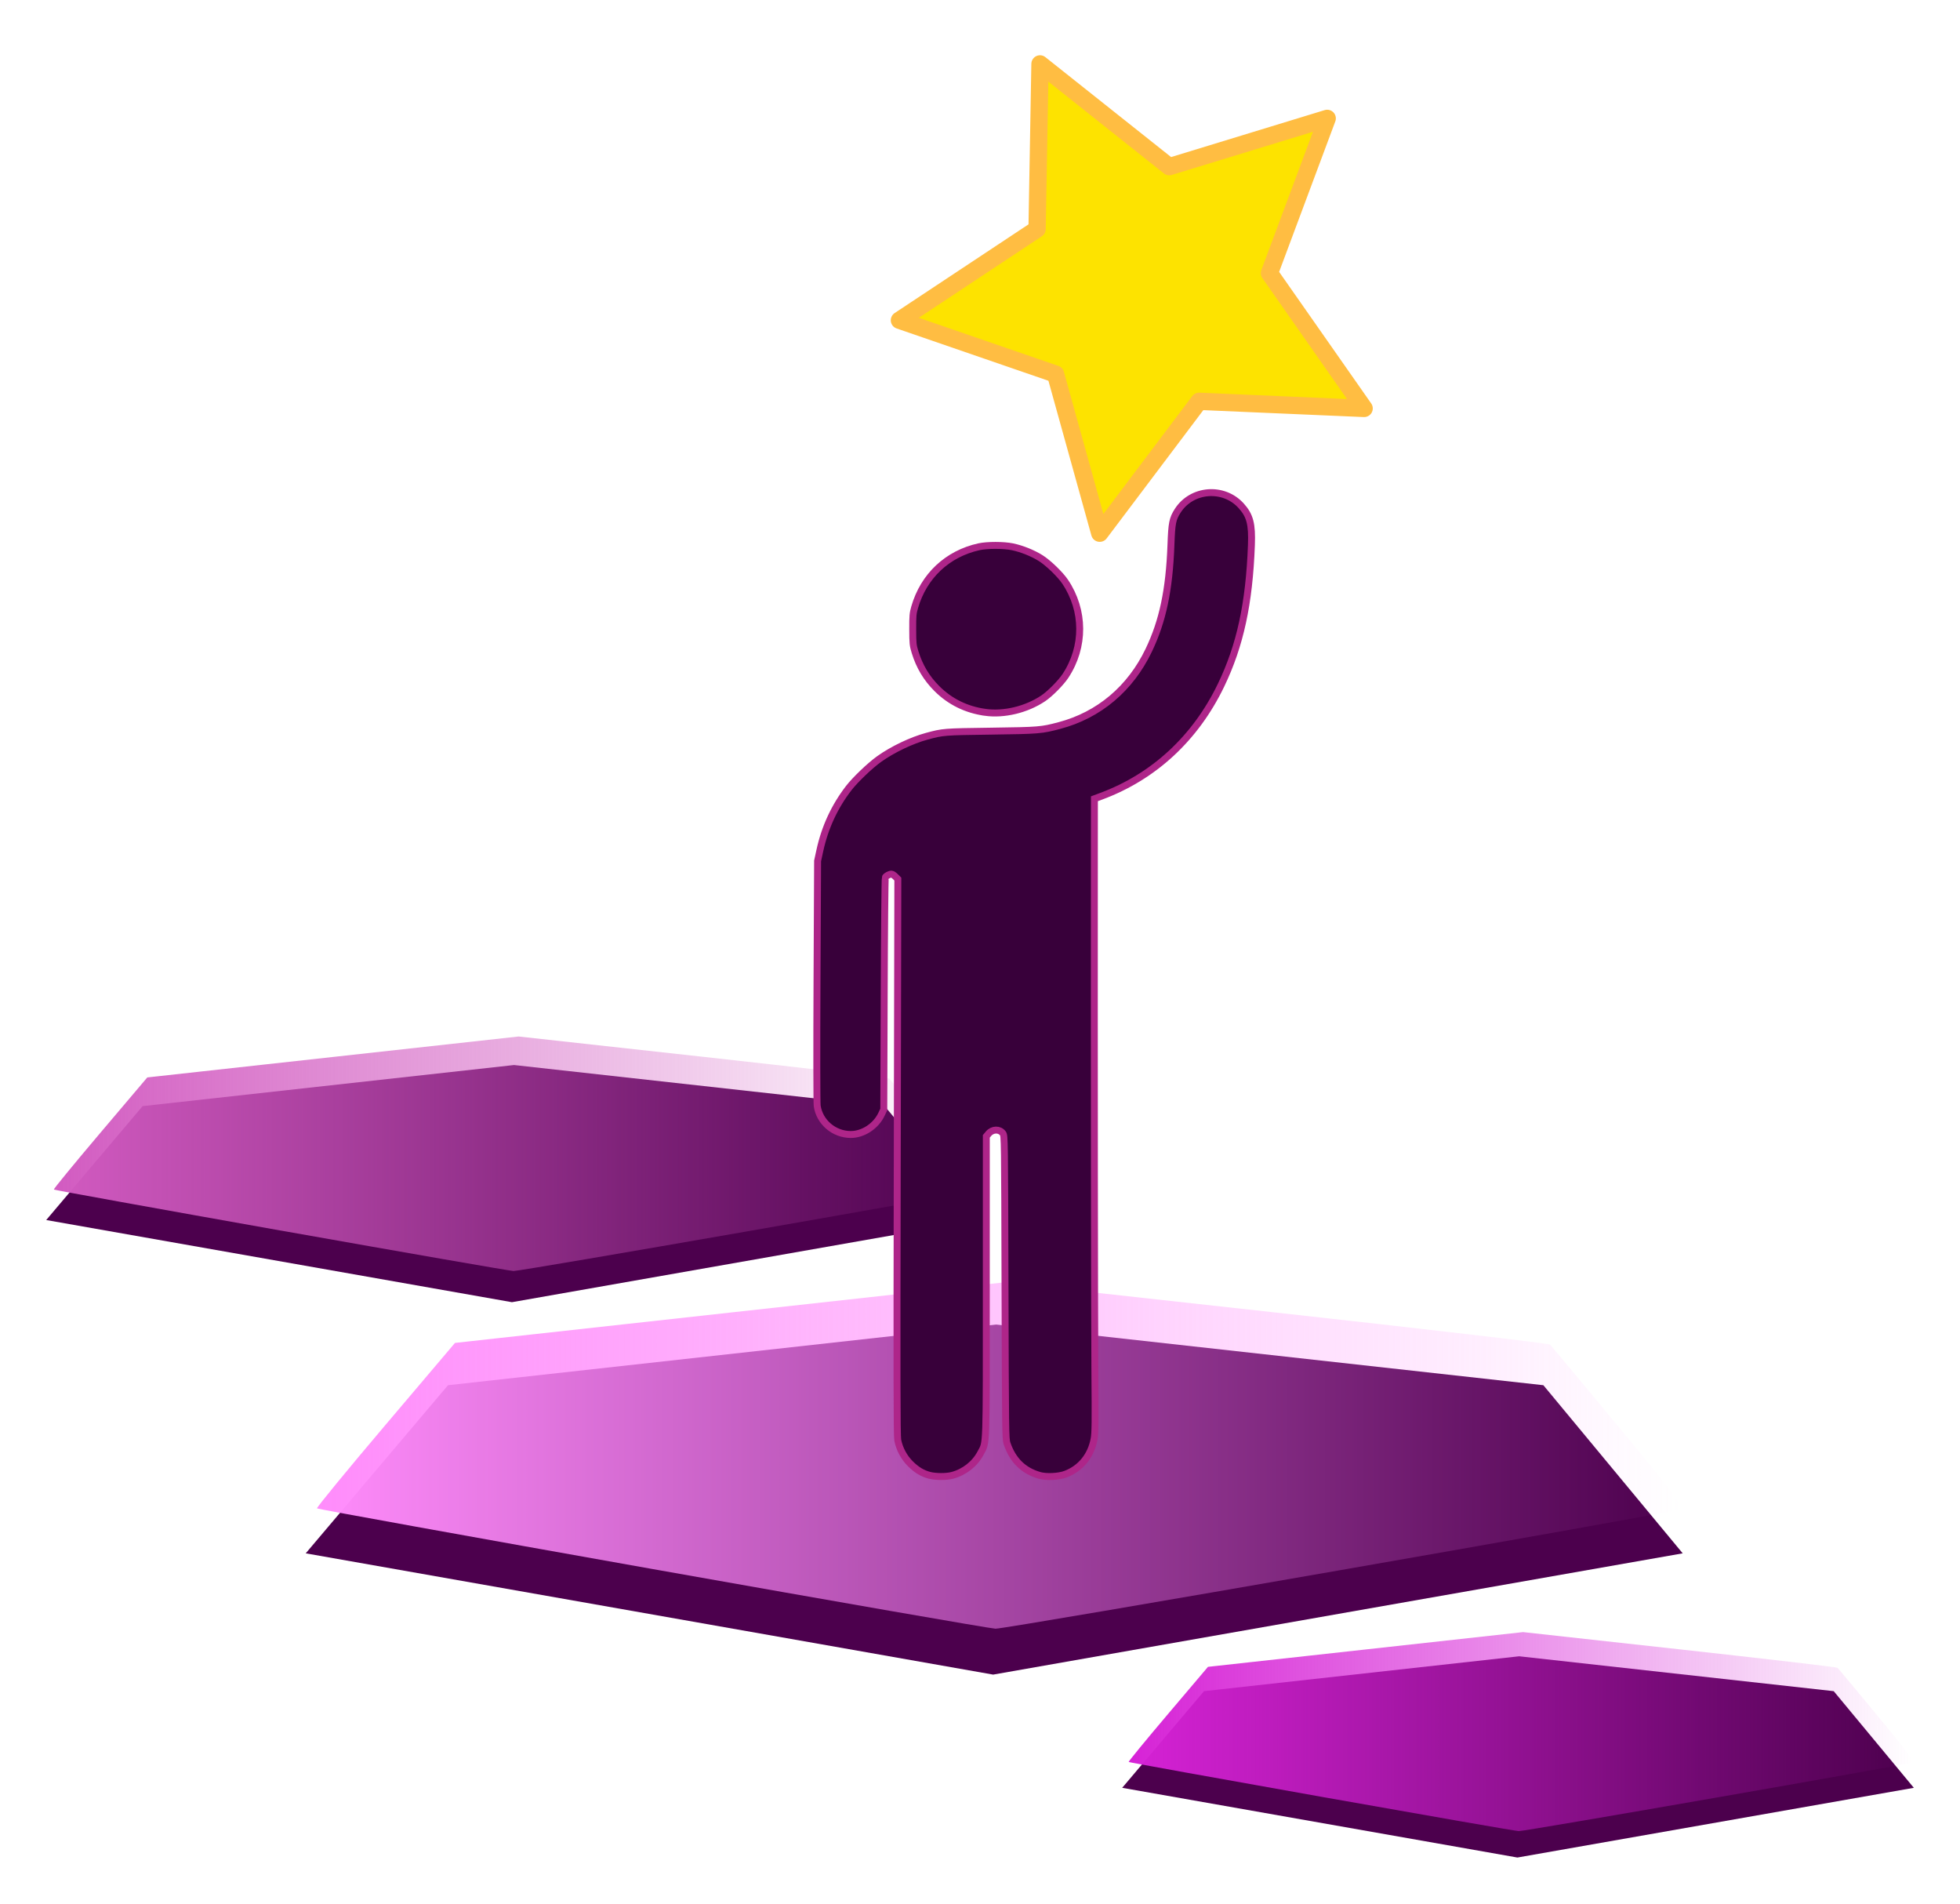 <?xml version="1.0" encoding="UTF-8" standalone="no"?>
<!-- Created with Inkscape (http://www.inkscape.org/) -->

<svg
   xmlns:dc="http://purl.org/dc/elements/1.1/"
   xmlns:cc="http://creativecommons.org/ns#"
   xmlns:rdf="http://www.w3.org/1999/02/22-rdf-syntax-ns#"
   xmlns:svg="http://www.w3.org/2000/svg"
   xmlns="http://www.w3.org/2000/svg"
   xmlns:xlink="http://www.w3.org/1999/xlink"
   xmlns:sodipodi="http://sodipodi.sourceforge.net/DTD/sodipodi-0.dtd"
   xmlns:inkscape="http://www.inkscape.org/namespaces/inkscape"
   width="84.87mm"
   height="82.414mm"
   viewBox="0 0 84.87 82.414"
   version="1.1"
   id="svg8"
   inkscape:version="0.92.1 r15371"
   sodipodi:docname="logo.svg"
   inkscape:export-filename="C:\Users\brigh\Desktop\disegno.png"
   inkscape:export-xdpi="942.25"
   inkscape:export-ydpi="942.25">
  <sodipodi:namedview
     id="base"
     pagecolor="#ae2589"
     bordercolor="#666666"
     borderopacity="1.0"
     inkscape:pageopacity="0"
     inkscape:pageshadow="2"
     inkscape:zoom="1.4"
     inkscape:cx="-38.83612"
     inkscape:cy="183.01666"
     inkscape:document-units="mm"
     inkscape:current-layer="layer1"
     showgrid="false"
     inkscape:window-width="1366"
     inkscape:window-height="705"
     inkscape:window-x="-8"
     inkscape:window-y="-8"
     inkscape:window-maximized="1"
     showguides="false"
     fit-margin-top="2"
     fit-margin-left="2"
     fit-margin-right="2"
     fit-margin-bottom="2" />
  <defs
     id="defs2">
    <linearGradient
       inkscape:collect="always"
       id="linearGradient4614">
      <stop
         style="stop-color:#d25bc1;stop-opacity:1;"
         offset="0"
         id="stop4610" />
      <stop
         style="stop-color:#d25bc1;stop-opacity:0;"
         offset="1"
         id="stop4612" />
    </linearGradient>
    <linearGradient
       inkscape:collect="always"
       id="linearGradient4606">
      <stop
         style="stop-color:#d622d6;stop-opacity:1;"
         offset="0"
         id="stop4602" />
      <stop
         style="stop-color:#d622d6;stop-opacity:0;"
         offset="1"
         id="stop4604" />
    </linearGradient>
    <linearGradient
       inkscape:collect="always"
       id="linearGradient4598">
      <stop
         style="stop-color:#ff8cfb;stop-opacity:1;"
         offset="0"
         id="stop4594" />
      <stop
         style="stop-color:#ff8cfb;stop-opacity:0;"
         offset="1"
         id="stop4596" />
    </linearGradient>
    <linearGradient
       inkscape:collect="always"
       xlink:href="#linearGradient4598"
       id="linearGradient4600"
       x1="56.916"
       y1="122.819"
       x2="115.965"
       y2="122.819"
       gradientUnits="userSpaceOnUse" />
    <linearGradient
       inkscape:collect="always"
       xlink:href="#linearGradient4606"
       id="linearGradient4608"
       x1="97.884"
       y1="134.24"
       x2="131.832"
       y2="134.24"
       gradientUnits="userSpaceOnUse"
       gradientTransform="translate(-5.821,0.529)" />
    <linearGradient
       inkscape:collect="always"
       xlink:href="#linearGradient4614"
       id="linearGradient4616"
       x1="39.739"
       y1="135.986"
       x2="79.743"
       y2="135.986"
       gradientUnits="userSpaceOnUse"
       gradientTransform="translate(5.783,-26.232)" />
  </defs>
  <g
     id="layer1"
     inkscape:groupmode="layer"
     inkscape:label="Livello 1"
     transform="translate(-43.191,-59.806)">
    <path
       id="path3699-5-5"
       d="m 95.325,133.018 c 0,0 -3.542,4.184 -3.542,4.184 0,0 17.113,3.018 17.113,3.018 0,0 17.166,-3.018 17.166,-3.018 0,0 -3.469,-4.184 -3.469,-4.184 0,0 -13.621,-1.51 -13.621,-1.51 0,0 -13.648,1.51 -13.648,1.51"
       style="fill:#4c004d;fill-opacity:1;stroke-width:0.127"
       inkscape:connector-curvature="0"
       inkscape:export-xdpi="942.25"
       inkscape:export-ydpi="942.25" />
    <path
       style="fill:url(#linearGradient4608);fill-opacity:1;stroke:none;stroke-width:0.077"
       d="m 100.41,137.591 c -4.574,-0.812 -8.331,-1.491 -8.347,-1.508 -0.016,-0.017 0.75,-0.951 1.703,-2.075 l 1.732,-2.043 6.822,-0.752 6.822,-0.752 6.784,0.747 c 3.731,0.411 6.807,0.77 6.835,0.798 0.028,0.028 0.796,0.95 1.706,2.048 1.347,1.626 1.63,2.008 1.524,2.053 -0.211,0.09 -16.79,2.98 -17.038,2.97 -0.124,-0.005 -3.968,-0.674 -8.543,-1.486 z"
       id="path3720-7-5"
       inkscape:connector-curvature="0"
       inkscape:export-xdpi="942.25"
       inkscape:export-ydpi="942.25" />
    <path
       id="path3699-5"
       d="m 49.366,107.691 c 0,0 -4.174,4.931 -4.174,4.931 0,0 20.166,3.557 20.166,3.557 0,0 20.229,-3.557 20.229,-3.557 0,0 -4.087,-4.931 -4.087,-4.931 0,0 -16.051,-1.779 -16.051,-1.779 0,0 -16.082,1.779 -16.082,1.779"
       inkscape:transform-center-x="1.413471e-006"
       style="fill:#4c004d;fill-opacity:1;stroke-width:0.15"
       inkscape:connector-curvature="0"
       inkscape:transform-center-y="3.1029904e-006"
       inkscape:export-xdpi="942.25"
       inkscape:export-ydpi="942.25" />
    <path
       style="fill:url(#linearGradient4616);fill-opacity:1;stroke:none;stroke-width:0.091"
       d="m 55.358,113.08 c -5.391,-0.957 -9.817,-1.757 -9.836,-1.778 -0.019,-0.02 0.884,-1.121 2.006,-2.445 l 2.041,-2.408 8.039,-0.886 8.039,-0.886 7.995,0.88 c 4.397,0.484 8.022,0.907 8.055,0.94 0.033,0.033 0.938,1.119 2.01,2.414 1.587,1.916 1.921,2.366 1.796,2.419 -0.249,0.106 -19.786,3.512 -20.078,3.5 -0.146,-0.006 -4.676,-0.794 -10.067,-1.751 z"
       id="path3720-7"
       inkscape:connector-curvature="0"
       inkscape:export-xdpi="942.25"
       inkscape:export-ydpi="942.25" />
    <path
       id="path3699"
       d="m 62.59,119.773 c 0,0 -6.161,7.278 -6.161,7.278 0,0 29.766,5.25 29.766,5.25 0,0 29.859,-5.25 29.859,-5.25 0,0 -6.033,-7.278 -6.033,-7.278 0,0 -23.692,-2.626 -23.692,-2.626 0,0 -23.739,2.626 -23.739,2.626"
       inkscape:transform-center-x="1.5219631e-006"
       style="fill:#4c004d;fill-opacity:1;stroke-width:0.221"
       inkscape:connector-curvature="0"
       inkscape:export-xdpi="942.25"
       inkscape:export-ydpi="942.25" />
    <path
       style="fill:url(#linearGradient4600);fill-opacity:1;stroke:none;stroke-width:0.134"
       d="m 71.435,127.729 c -7.957,-1.413 -14.49,-2.594 -14.518,-2.624 -0.028,-0.03 1.304,-1.654 2.962,-3.609 l 3.013,-3.554 11.866,-1.308 11.866,-1.308 11.8,1.3 c 6.49,0.715 11.84,1.339 11.889,1.388 0.049,0.049 1.384,1.652 2.967,3.563 2.343,2.828 2.835,3.492 2.651,3.571 -0.367,0.156 -29.205,5.183 -29.636,5.166 -0.216,-0.008 -6.902,-1.172 -14.859,-2.585 z"
       id="path3720"
       inkscape:connector-curvature="0"
       inkscape:export-xdpi="942.25"
       inkscape:export-ydpi="942.25" />
    <path
       sodipodi:type="star"
       style="fill:#fde300;fill-opacity:1;stroke:#ffbd42;stroke-width:0.749;stroke-miterlimit:32.2;stroke-dasharray:none;stroke-opacity:1;stroke-linejoin:round;stroke-linecap:round;paint-order:markers fill stroke"
       id="path4584"
       sodipodi:sides="5"
       sodipodi:cx="92.818123"
       sodipodi:cy="72.310043"
       sodipodi:r1="10.767534"
       sodipodi:r2="5.3837671"
       sodipodi:arg1="0.50160405"
       sodipodi:arg2="1.1299226"
       inkscape:flatsided="false"
       inkscape:rounded="0"
       inkscape:randomized="0"
       d="m 102.259,77.487 -7.144,-0.308 -4.304,5.71 -1.914,-6.889 -6.76,-2.329 5.961,-3.949 0.126,-7.149 5.598,4.448 6.838,-2.09 -2.501,6.699 z"
       inkscape:transform-center-x="0.62005095"
       inkscape:transform-center-y="0.4204976"
       inkscape:export-xdpi="942.25"
       inkscape:export-ydpi="942.25" />
    <path
       style="fill:#38003a;fill-opacity:1;stroke:#ae2589;stroke-width:0.3;stroke-miterlimit:4;stroke-dasharray:none;stroke-opacity:1"
       d="m 83.434,123.672 c -0.305,-0.082 -0.552,-0.231 -0.818,-0.494 -0.279,-0.276 -0.478,-0.647 -0.552,-1.029 -0.036,-0.187 -0.041,-2.751 -0.021,-12.262 l 0.025,-12.025 -0.108,-0.108 c -0.059,-0.059 -0.133,-0.108 -0.164,-0.108 -0.09,0 -0.237,0.078 -0.27,0.143 -0.016,0.033 -0.038,2.306 -0.048,5.052 l -0.018,4.992 -0.097,0.207 c -0.242,0.515 -0.797,0.881 -1.337,0.879 -0.722,-0.002 -1.345,-0.534 -1.45,-1.237 -0.018,-0.123 -0.022,-2.472 -0.008,-5.412 l 0.025,-5.195 0.097,-0.445 c 0.219,-1.005 0.636,-1.905 1.251,-2.705 0.277,-0.36 0.927,-0.982 1.319,-1.261 0.584,-0.416 1.402,-0.807 2.065,-0.986 0.703,-0.19 0.722,-0.192 2.777,-0.22 2.084,-0.029 2.185,-0.037 2.959,-0.242 1.716,-0.454 3.074,-1.597 3.871,-3.26 0.608,-1.269 0.89,-2.609 0.962,-4.568 0.034,-0.946 0.07,-1.122 0.293,-1.471 0.611,-0.951 1.99,-1.057 2.75,-0.213 0.381,0.423 0.475,0.788 0.441,1.702 -0.095,2.534 -0.487,4.343 -1.314,6.06 -1.105,2.295 -2.909,3.965 -5.199,4.813 l -0.285,0.106 -0.002,2.174 c -0.007,9.653 0.004,20.421 0.022,22.603 0.019,2.263 0.014,2.677 -0.034,2.94 -0.132,0.721 -0.576,1.27 -1.232,1.52 -0.297,0.114 -0.84,0.14 -1.135,0.054 -0.695,-0.201 -1.156,-0.655 -1.403,-1.383 -0.066,-0.194 -0.069,-0.489 -0.087,-6.761 -0.018,-6.486 -0.019,-6.56 -0.092,-6.659 -0.146,-0.199 -0.45,-0.193 -0.623,0.013 l -0.095,0.113 -6.22e-4,6.491 c -6.23e-4,7.196 0.016,6.72 -0.246,7.217 -0.247,0.471 -0.702,0.829 -1.229,0.969 -0.254,0.068 -0.73,0.066 -0.989,-0.004 z m 2.413,-33.029 c -0.812,-0.112 -1.518,-0.459 -2.088,-1.027 -0.446,-0.445 -0.754,-0.958 -0.944,-1.575 -0.092,-0.299 -0.1,-0.374 -0.102,-0.987 -0.002,-0.587 0.008,-0.697 0.083,-0.957 0.392,-1.356 1.418,-2.32 2.789,-2.622 0.356,-0.078 1.063,-0.077 1.446,0.002 0.403,0.084 0.868,0.27 1.217,0.487 0.33,0.205 0.852,0.708 1.066,1.027 0.834,1.244 0.84,2.818 0.016,4.071 -0.196,0.298 -0.67,0.777 -0.964,0.975 -0.728,0.488 -1.692,0.721 -2.519,0.607 z"
       id="path4574"
       inkscape:connector-curvature="0"
       inkscape:export-xdpi="942.25"
       inkscape:export-ydpi="942.25" />
  </g>
</svg>
